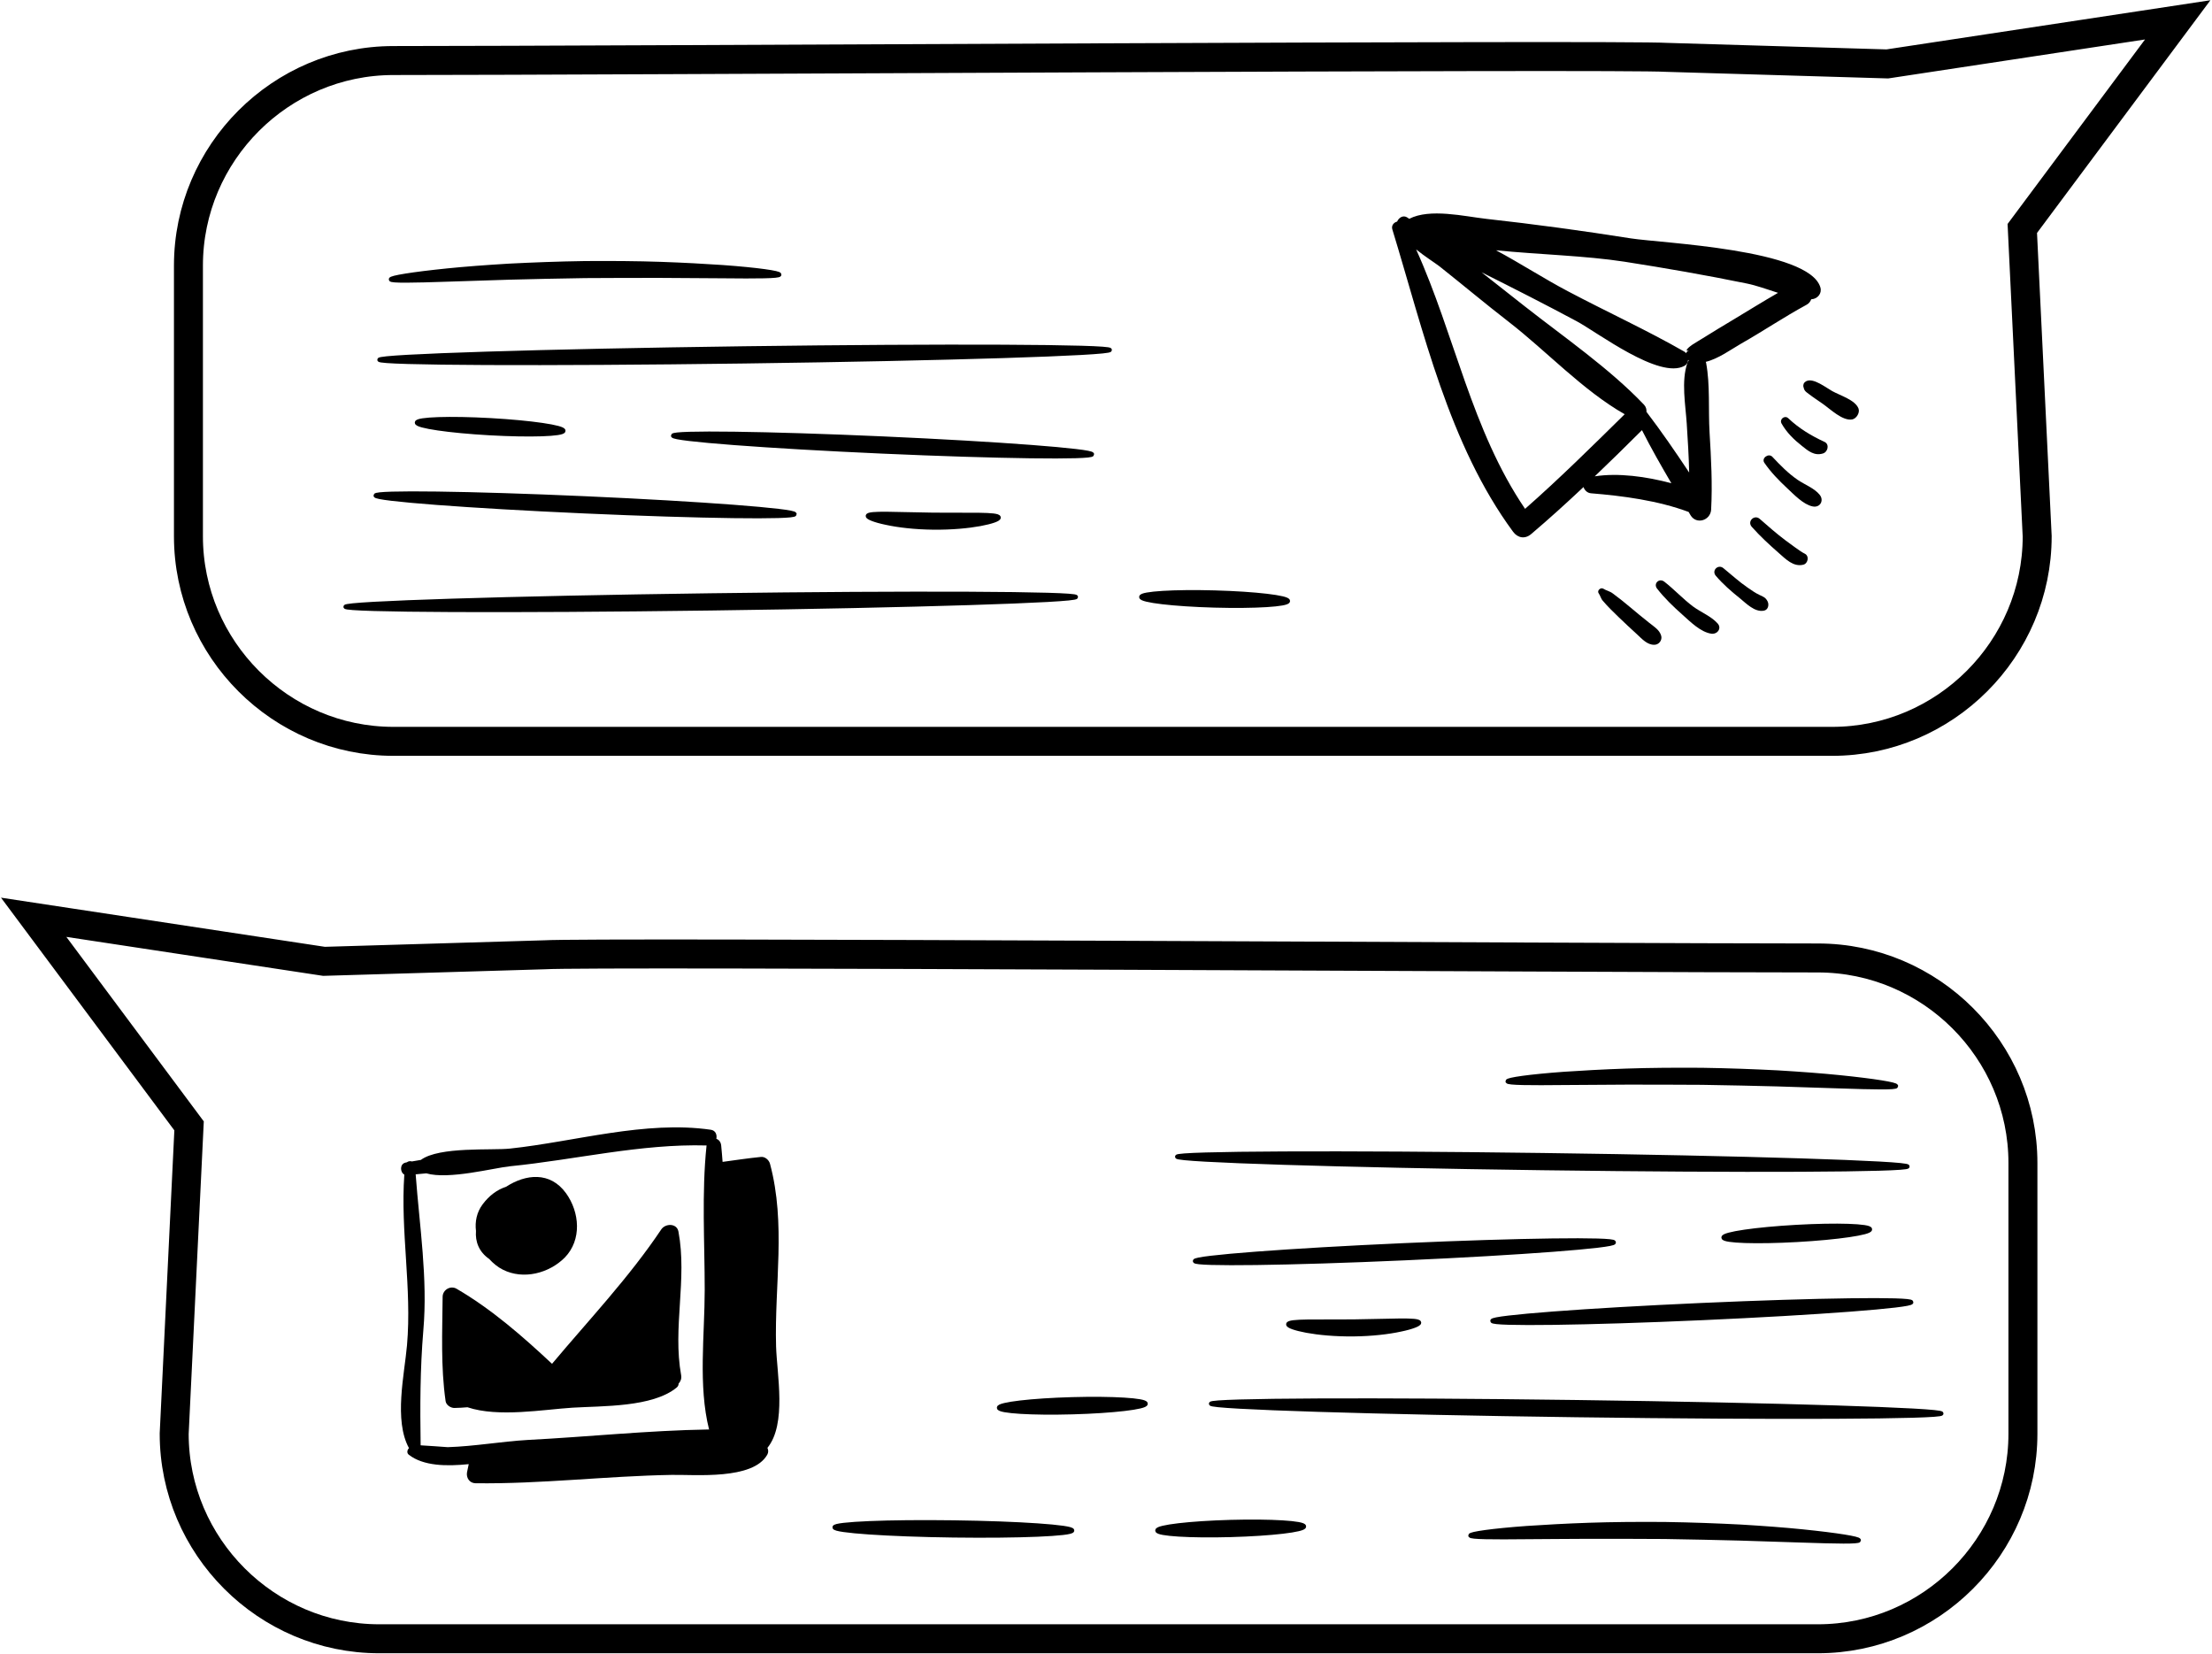 <svg width="1069" height="799" viewBox="0 0 1069 799" fill="none" xmlns="http://www.w3.org/2000/svg">
<path d="M482.66 250.044C482.756 250.907 479.304 252.154 473.645 253.209C467.891 254.264 459.931 255.031 451.012 254.935C442.093 254.839 434.133 253.88 428.378 252.633C422.72 251.483 419.267 250.044 419.363 249.277C419.651 247.55 433.749 248.51 451.012 248.701C468.275 248.893 482.373 248.222 482.66 250.044Z" fill="black" stroke="black" stroke-width="2" stroke-miterlimit="10"/>
<path d="M426.364 218.18C482.288 220.67 527.686 221.274 527.764 219.528C527.841 217.781 482.569 214.347 426.646 211.856C370.722 209.366 325.324 208.762 325.246 210.508C325.168 212.255 370.44 215.689 426.364 218.18Z" fill="black" stroke="black" stroke-width="2" stroke-miterlimit="10"/>
<path d="M282.617 247.094C338.541 249.584 383.939 250.188 384.016 248.442C384.094 246.695 338.822 243.261 282.898 240.77C226.975 238.28 181.577 237.676 181.499 239.422C181.421 241.169 226.693 244.603 282.617 247.094Z" fill="black" stroke="black" stroke-width="2" stroke-miterlimit="10"/>
<path d="M236.701 209.334C256.268 210.432 272.209 209.907 272.307 208.162C272.404 206.417 256.622 204.112 237.056 203.015C217.49 201.917 201.549 202.442 201.451 204.187C201.353 205.932 217.135 208.237 236.701 209.334Z" fill="black" stroke="black" stroke-width="2" stroke-miterlimit="10"/>
<path d="M376.648 132.699C376.552 133.562 366.099 133.658 349.028 133.467C340.588 133.371 330.422 133.371 319.201 133.275C307.98 133.275 295.705 133.275 282.757 133.371C269.81 133.562 257.535 133.85 246.314 134.138C235.093 134.522 225.023 134.809 216.487 135.097C199.512 135.672 188.963 135.864 188.867 135.001C188.771 134.138 199.225 132.412 216.2 130.685C224.639 129.822 234.805 129.055 246.026 128.384C257.247 127.808 269.619 127.329 282.662 127.137C295.705 127.041 308.076 127.137 319.297 127.52C330.518 127.904 340.684 128.48 349.219 129.055C366.29 130.302 376.744 131.836 376.648 132.699Z" fill="black" stroke="black" stroke-width="2" stroke-miterlimit="10"/>
<path d="M586.896 292.594C606.485 293.134 622.405 292.156 622.453 290.409C622.502 288.661 606.66 286.807 587.07 286.267C567.48 285.726 551.561 286.705 551.512 288.452C551.464 290.199 567.306 292.054 586.896 292.594Z" fill="black" stroke="black" stroke-width="2" stroke-miterlimit="10"/>
<path d="M359.883 174.632C457.362 173.324 536.366 170.846 536.342 169.099C536.319 167.351 457.277 166.995 359.798 168.303C262.318 169.612 183.314 172.089 183.337 173.837C183.361 175.585 262.403 175.941 359.883 174.632Z" fill="black" stroke="black" stroke-width="2" stroke-miterlimit="10"/>
<path d="M343.514 293.986C440.994 292.678 519.998 290.2 519.974 288.453C519.951 286.705 440.909 286.349 343.429 287.657C245.95 288.966 166.946 291.443 166.969 293.191C166.993 294.939 246.035 295.295 343.514 293.986Z" fill="black" stroke="black" stroke-width="2" stroke-miterlimit="10"/>
<path d="M805.652 27.72L912.107 30.884C958.908 23.787 1005.61 16.69 1052.42 9.594C1027.38 43.16 1002.35 76.823 977.322 110.389L984.515 259.137C984.515 313.611 939.919 358.207 885.445 358.207H190.137C135.663 358.207 91.067 313.611 91.067 259.137V128.323C91.067 73.85 135.663 29.254 190.137 29.254C295.824 29.254 782.348 26.281 805.652 27.72Z" stroke="black" stroke-width="14" stroke-miterlimit="10"/>
<path d="M710.57 741.949C710.666 742.812 721.119 742.908 738.19 742.716C746.63 742.62 756.796 742.62 768.017 742.525C779.237 742.525 791.513 742.525 804.46 742.62C817.407 742.812 829.683 743.1 840.904 743.388C852.125 743.771 862.195 744.059 870.73 744.347C887.706 744.922 898.255 745.114 898.351 744.251C898.447 743.388 887.993 741.661 871.018 739.935C862.578 739.072 852.413 738.305 841.192 737.633C829.971 737.058 817.599 736.578 804.556 736.387C791.513 736.291 779.141 736.387 767.921 736.77C756.7 737.154 746.534 737.729 737.998 738.305C720.927 739.551 710.474 741.086 710.57 741.949Z" fill="black" stroke="black" stroke-width="2" stroke-miterlimit="10"/>
<path d="M594.843 741.701C575.253 742.241 559.333 741.263 559.285 739.516C559.237 737.769 575.078 735.914 594.668 735.374C614.258 734.834 630.178 735.812 630.226 737.559C630.274 739.306 614.433 741.161 594.843 741.701Z" fill="black" stroke="black" stroke-width="2" stroke-miterlimit="10"/>
<path d="M460.694 741.911C428.97 741.485 403.272 739.723 403.295 737.975C403.319 736.227 429.055 735.156 460.779 735.582C492.502 736.007 518.201 737.769 518.177 739.517C518.154 741.265 492.417 742.336 460.694 741.911Z" fill="black" stroke="black" stroke-width="2" stroke-miterlimit="10"/>
<path d="M263.04 461.338L156.586 464.502C109.784 457.406 63.079 450.309 16.277 443.212C41.308 476.778 66.34 510.441 91.371 544.007L84.178 692.755C84.178 747.229 128.773 791.825 183.247 791.825H878.556C933.029 791.825 977.625 747.229 977.625 692.755V561.942C977.625 507.468 933.029 462.872 878.556 462.872C772.869 462.872 286.345 459.899 263.04 461.338Z" stroke="black" stroke-width="14" stroke-miterlimit="10"/>
<path d="M879.754 138.904C874.407 120.353 802.959 117.512 788.085 115.172C764.854 111.495 741.54 108.32 718.142 105.729C707.78 104.559 690.984 100.548 681.04 105.729C680.789 105.562 680.455 105.311 680.204 105.144C678.115 103.724 676.026 105.144 675.19 107.066C673.602 107.484 672.349 108.905 672.85 110.743C687.975 160.129 700.176 214.78 731.262 256.98C733.518 259.988 737.027 260.573 739.952 258.066C748.643 250.713 756.999 243.109 765.272 235.337C765.773 236.842 767.027 238.178 768.865 238.346C784.325 239.6 801.288 241.856 816.079 247.371C816.412 247.872 816.663 248.374 816.998 248.959C819.839 253.638 826.608 251.466 826.942 246.285C827.611 233.834 826.942 221.466 826.19 209.014C825.522 198.067 826.525 186.034 824.519 175.339C824.519 175.172 824.352 175.005 824.352 174.837C830.368 173.417 836.719 168.737 841.399 166.063C852.012 160.047 862.123 153.194 872.903 147.345C874.24 146.676 874.907 145.674 875.325 144.587C875.409 144.587 875.492 144.587 875.492 144.587C878.334 144.419 880.59 141.829 879.754 138.904ZM761.93 155.199C771.957 160.547 801.957 183.527 814.073 176.759C815.16 176.174 815.661 175.087 815.828 173.917C815.913 174.001 816.08 174.001 816.163 174.085C815.912 174.419 815.661 174.837 815.494 175.254C812.402 184.196 814.574 195.56 815.16 204.753C815.662 212.608 816.163 220.463 816.33 228.318C809.728 218.373 802.959 208.513 795.689 198.987C795.773 197.9 795.522 196.647 794.52 195.56C777.723 177.928 755.914 162.97 736.777 147.929C729.841 142.497 722.905 136.982 715.969 131.55C731.345 139.238 746.637 147.01 761.93 155.199ZM737.027 245.866C711.123 207.76 703.1 161.968 684.382 120.52C688.393 123.779 693.491 127.038 695.58 128.626C706.861 137.567 717.808 146.759 729.256 155.617C747.473 169.739 764.938 188.625 785.16 200.156C769.367 215.699 753.657 231.242 737.027 245.866ZM770.704 230.156C778.392 222.802 785.996 215.365 793.517 207.844C797.946 216.619 802.792 225.059 807.723 233.499C795.689 230.24 781.985 228.4 770.704 230.156ZM837.388 154.614C832.54 157.539 827.611 160.464 822.848 163.472C821.176 164.558 819.422 165.477 817.834 166.564C816.497 167.483 813.489 169.906 816.246 169.405C815.495 169.572 815.077 170.073 814.826 170.658C814.575 170.408 814.409 170.157 814.157 169.99C795.94 159.544 776.387 150.603 757.751 140.742C746.303 134.726 734.855 127.289 722.989 120.938C744.13 123.027 766.024 123.528 785.077 126.453C804.881 129.545 824.602 132.971 844.157 136.982C848.753 137.901 854.017 139.823 859.282 141.495C851.844 145.756 844.657 150.269 837.388 154.614Z" fill="black"/>
<path d="M802.792 307.118C801.957 304.277 799.199 302.689 797.026 300.935C793.768 298.344 790.508 295.67 787.333 292.996C784.742 290.823 782.152 288.734 779.394 286.729C777.974 285.642 776.135 285.309 774.882 284.473C773.545 283.638 771.623 285.393 772.626 286.729C773.378 287.732 773.628 289.236 774.631 290.323C776.971 293.08 779.562 295.587 782.152 298.094C785.16 300.935 788.169 303.859 791.26 306.618C793.517 308.707 796.024 311.547 799.366 311.547C801.706 311.631 803.461 309.29 802.792 307.118Z" fill="black"/>
<path d="M830.034 301.186C826.942 297.759 822.011 295.838 818.251 293.08C813.321 289.403 809.143 284.807 804.296 281.047C801.789 279.125 798.864 282.05 800.87 284.474C804.463 289.07 808.724 293.164 813.07 297.008C816.915 300.434 821.844 305.448 827.109 306.2C830.034 306.533 832.207 303.525 830.034 301.186Z" fill="black"/>
<path d="M854.268 290.656C853.348 288.734 852.178 288.316 850.341 287.48C848.335 286.561 846.496 285.224 844.658 283.971C840.48 281.13 836.804 277.703 832.875 274.528C830.368 272.439 827.026 275.614 829.198 278.205C832.625 282.216 836.636 285.725 840.731 288.984C843.989 291.658 848 295.836 852.346 295.084C854.519 294.751 855.02 292.244 854.268 290.656Z" fill="black"/>
<path d="M872.15 267.508C870.061 266.506 865.632 263.079 862.958 261.157C858.613 257.898 854.518 254.305 850.424 250.712C847.833 248.455 844.24 251.882 846.58 254.556C850.591 259.068 855.102 263.246 859.698 267.257C863.041 270.182 866.718 274.027 871.482 272.856C873.822 272.271 874.49 268.595 872.15 267.508Z" fill="black"/>
<path d="M879.42 239.096C876.913 235.921 872.15 234.167 868.724 231.827C864.212 228.735 860.283 224.724 856.523 220.712C854.684 218.79 851.091 221.382 852.679 223.637C855.854 228.233 859.615 232.078 863.626 235.838C866.968 238.93 871.481 243.777 875.993 244.696C879.671 245.448 881.593 241.77 879.42 239.096Z" fill="black"/>
<path d="M881.761 213.526C875.41 210.602 869.393 207.008 864.212 202.078C862.541 200.49 859.867 202.496 860.953 204.585C863.377 208.93 866.97 212.44 870.815 215.448C873.823 217.872 876.83 220.379 880.926 219.125C883.348 218.457 884.268 214.696 881.761 213.526Z" fill="black"/>
<path d="M898.138 197.315C896.466 193.22 889.53 191.215 885.437 188.959C882.678 187.454 876.495 182.524 873.068 184.112C872.985 184.112 872.985 184.112 872.902 184.195C872.818 184.279 872.651 184.279 872.568 184.363H872.651C871.9 184.78 871.314 185.616 871.649 186.452C871.064 185.031 871.733 187.956 872.067 188.457C872.569 189.293 873.404 189.794 874.156 190.379C876.329 192.05 878.668 193.555 880.925 195.142C884.518 197.649 890.451 203.499 895.131 202.663C897.219 202.245 898.973 199.321 898.138 197.315Z" fill="black"/>
<path d="M622.541 639.844C622.445 640.707 625.898 641.953 631.556 643.008C637.31 644.063 645.27 644.831 654.189 644.735C663.109 644.639 671.069 643.68 676.823 642.433C682.481 641.282 685.934 639.844 685.838 639.076C685.55 637.35 671.452 638.309 654.189 638.501C636.927 638.693 622.829 638.021 622.541 639.844Z" fill="black" stroke="black" stroke-width="2" stroke-miterlimit="10"/>
<path d="M678.837 607.979C622.914 610.47 577.515 611.074 577.438 609.327C577.36 607.581 622.632 604.147 678.556 601.656C734.479 599.165 779.877 598.562 779.955 600.308C780.033 602.054 734.761 605.489 678.837 607.979Z" fill="black" stroke="black" stroke-width="2" stroke-miterlimit="10"/>
<path d="M822.585 636.894C766.662 639.384 721.263 639.988 721.186 638.241C721.108 636.495 766.38 633.061 822.304 630.57C878.227 628.08 923.626 627.476 923.703 629.222C923.781 630.968 878.509 634.403 822.585 636.894Z" fill="black" stroke="black" stroke-width="2" stroke-miterlimit="10"/>
<path d="M868.5 599.134C848.934 600.232 832.993 599.707 832.895 597.962C832.797 596.217 848.579 593.912 868.145 592.814C887.712 591.717 903.653 592.242 903.751 593.987C903.848 595.732 888.066 598.036 868.5 599.134Z" fill="black" stroke="black" stroke-width="2" stroke-miterlimit="10"/>
<path d="M728.554 522.499C728.65 523.363 739.104 523.458 756.175 523.267C764.614 523.171 774.78 523.171 786.001 523.075C797.222 523.075 809.498 523.075 822.445 523.171C835.392 523.363 847.668 523.65 858.888 523.938C870.109 524.322 880.179 524.609 888.715 524.897C905.69 525.472 916.239 525.664 916.335 524.801C916.431 523.938 905.978 522.212 889.002 520.485C880.563 519.622 870.397 518.855 859.176 518.184C847.955 517.608 835.584 517.129 822.541 516.937C809.498 516.841 797.126 516.937 785.905 517.321C774.684 517.704 764.518 518.28 755.983 518.855C738.912 520.102 728.458 521.636 728.554 522.499Z" fill="black" stroke="black" stroke-width="2" stroke-miterlimit="10"/>
<path d="M518.308 682.393C498.718 682.934 482.798 681.955 482.75 680.208C482.702 678.461 498.543 676.607 518.133 676.066C537.723 675.526 553.643 676.504 553.691 678.251C553.739 679.999 537.897 681.853 518.308 682.393Z" fill="black" stroke="black" stroke-width="2" stroke-miterlimit="10"/>
<path d="M745.32 564.432C647.84 563.124 568.836 560.647 568.86 558.899C568.883 557.151 647.925 556.795 745.405 558.103C842.884 559.412 921.888 561.889 921.865 563.637C921.841 565.385 842.799 565.741 745.32 564.432Z" fill="black" stroke="black" stroke-width="2" stroke-miterlimit="10"/>
<path d="M761.689 683.786C664.209 682.478 585.205 680 585.229 678.253C585.252 676.505 664.294 676.149 761.774 677.457C859.253 678.765 938.257 681.243 938.234 682.991C938.21 684.738 859.168 685.095 761.689 683.786Z" fill="black" stroke="black" stroke-width="2" stroke-miterlimit="10"/>
<path d="M375.059 650.56C374.236 620.954 379.928 591.347 372.11 562.287C371.631 560.51 369.71 558.8 367.79 559.005C361.07 559.689 355.789 560.51 349.206 561.399C349.001 558.732 348.794 556.065 348.521 553.399C348.315 551.689 347.355 550.664 346.189 550.253C346.601 548.339 345.846 546.219 343.515 545.877C311.834 541.296 277.89 551.621 246.483 554.971C237.911 555.929 212.265 553.877 203.419 560.441C201.979 560.646 200.47 560.988 199.03 561.193C198.276 560.92 197.316 561.057 196.63 561.604C196.424 561.672 196.219 561.672 196.013 561.74C193.133 562.356 193.27 566.39 195.396 567.552C193.476 595.039 199.099 622.321 196.699 649.945C195.464 664.099 190.253 686.253 197.659 699.723C196.767 700.543 196.493 702.047 197.521 702.868C204.585 708.407 215.831 708.543 226.528 707.449C226.254 708.748 225.98 710.048 225.705 711.347C225.225 714.013 226.871 716.611 229.751 716.68C261.295 717.09 292.976 713.192 324.588 712.646C335.972 712.441 363.881 715.176 370.807 702.868C371.424 701.774 371.356 700.612 370.876 699.586C380.271 688.03 375.471 664.099 375.059 650.56ZM216.379 699.244C211.991 698.902 207.602 698.628 203.282 698.355C203.007 679.62 203.007 661.637 204.585 642.834C206.779 617.74 202.733 592.509 200.882 567.416C202.596 567.279 204.31 567.074 206.025 566.937C216.859 570.082 238.529 564.339 246.483 563.518C278.096 560.373 309.64 552.578 341.458 553.467C339.058 576.441 340.566 600.168 340.566 623.278C340.566 644.885 337.344 669.637 342.692 690.765C342.623 690.765 342.555 690.697 342.418 690.697C313.206 691.175 284.2 694.252 255.056 695.756C242.163 696.509 229.408 698.833 216.379 699.244Z" fill="black"/>
<path d="M327.88 595.109C327.125 590.938 321.571 591.074 319.582 594.015C304.016 617.262 284.747 637.57 266.78 658.971C252.448 645.57 237.568 632.578 220.698 622.732C217.75 620.955 213.91 623.211 213.91 626.63C213.772 643.518 212.95 660.27 215.35 677.022C215.624 678.937 217.887 680.372 219.67 680.305C221.727 680.305 223.853 680.099 225.91 679.963C240.791 684.954 262.597 681.057 276.655 680.168C291.124 679.279 315.33 680.031 326.987 670.458C327.673 669.911 327.947 669.228 327.947 668.544C328.907 667.518 329.456 666.151 329.182 664.51C325 641.467 332.2 618.219 327.88 595.109Z" fill="black"/>
<path d="M273.57 576.578C265.889 565.911 254.026 567.279 244.563 573.433C240.311 574.8 236.403 577.672 233.248 581.911C230.368 585.74 229.477 590.321 230.025 594.766C229.614 599.962 231.465 604.885 236.403 608.304C238.323 610.424 240.586 612.27 243.054 613.501C252.997 618.492 265.409 615.21 272.953 607.62C281.25 599.074 280.153 585.74 273.57 576.578Z" fill="black"/>
</svg>
